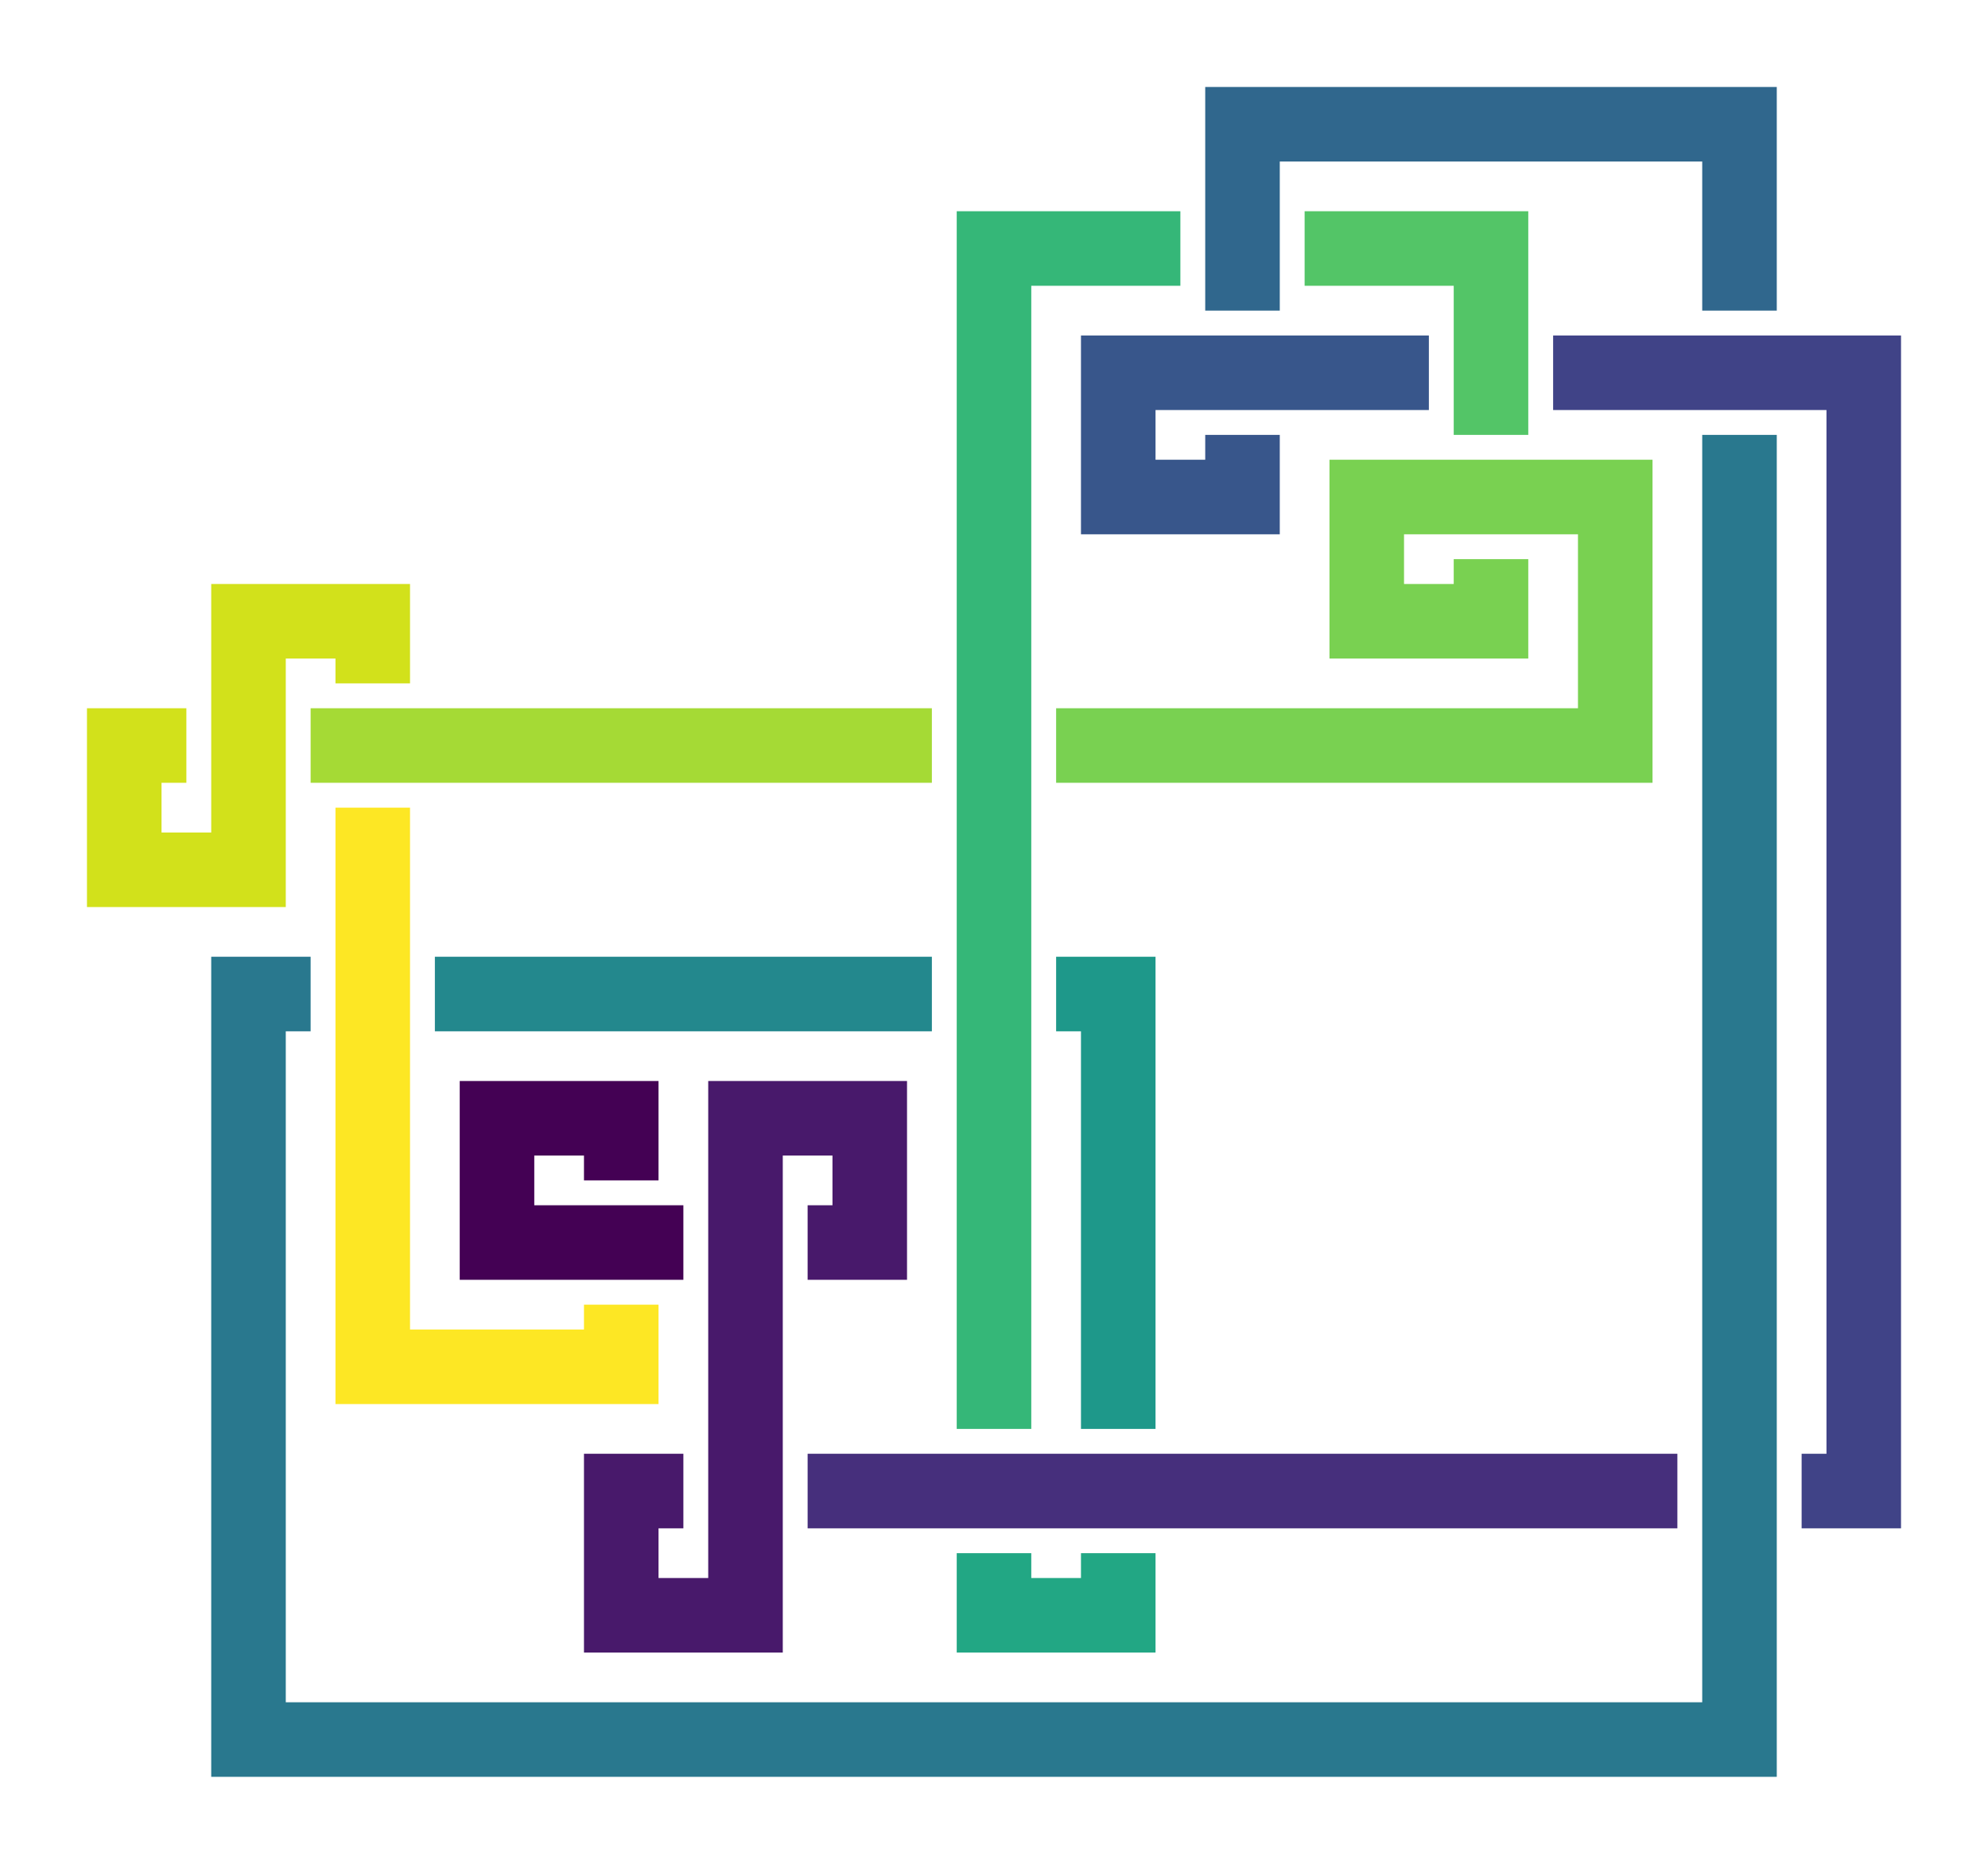 <?xml version="1.0" encoding="utf-8" ?>
<svg baseProfile="full" height="90.0" version="1.1" width="96.0" xmlns="http://www.w3.org/2000/svg" xmlns:ev="http://www.w3.org/2001/xml-events" xmlns:xlink="http://www.w3.org/1999/xlink"><defs /><polyline fill="none" points="30.0,57.0 30.0,54.0 24.0,54.0 24.0,60.0 33.0,60.0" stroke="rgb(68,1,84)" stroke-width="3.6" /><polyline fill="none" points="39.0,60.0 42.0,60.0 42.0,54.0 36.0,54.0 36.0,78.0 30.0,78.0 30.0,72.0 33.0,72.0" stroke="rgb(72,25,107)" stroke-width="3.6" /><polyline fill="none" points="39.0,72.0 81.0,72.0" stroke="rgb(70,47,124)" stroke-width="3.6" /><polyline fill="none" points="87.0,72.0 90.0,72.0 90.0,18.0 75.0,18.0" stroke="rgb(64,67,135)" stroke-width="3.6" /><polyline fill="none" points="69.0,18.0 54.0,18.0 54.0,24.0 60.0,24.0 60.0,21.0" stroke="rgb(56,86,139)" stroke-width="3.6" /><polyline fill="none" points="60.0,15.0 60.0,6.0 84.0,6.0 84.0,15.0" stroke="rgb(48,103,141)" stroke-width="3.6" /><polyline fill="none" points="84.0,21.0 84.0,84.0 12.0,84.0 12.0,48.0 15.0,48.0" stroke="rgb(41,120,142)" stroke-width="3.6" /><polyline fill="none" points="21.0,48.0 45.0,48.0" stroke="rgb(35,136,141)" stroke-width="3.6" /><polyline fill="none" points="51.0,48.0 54.0,48.0 54.0,69.0" stroke="rgb(30,152,138)" stroke-width="3.6" /><polyline fill="none" points="54.0,75.0 54.0,78.0 48.0,78.0 48.0,75.0" stroke="rgb(34,167,132)" stroke-width="3.6" /><polyline fill="none" points="48.0,69.0 48.0,12.0 57.0,12.0" stroke="rgb(53,183,120)" stroke-width="3.6" /><polyline fill="none" points="63.0,12.0 72.0,12.0 72.0,21.0" stroke="rgb(83,197,103)" stroke-width="3.6" /><polyline fill="none" points="72.0,27.0 72.0,30.0 66.0,30.0 66.0,24.0 78.0,24.0 78.0,36.0 51.0,36.0" stroke="rgb(121,209,81)" stroke-width="3.6" /><polyline fill="none" points="45.0,36.0 15.0,36.0" stroke="rgb(165,218,53)" stroke-width="3.6" /><polyline fill="none" points="9.0,36.0 6.0,36.0 6.0,42.0 12.0,42.0 12.0,30.0 18.0,30.0 18.0,33.0" stroke="rgb(210,225,27)" stroke-width="3.6" /><polyline fill="none" points="18.0,39.0 18.0,66.0 30.0,66.0 30.0,63.0" stroke="rgb(253,231,36)" stroke-width="3.6" /></svg>
